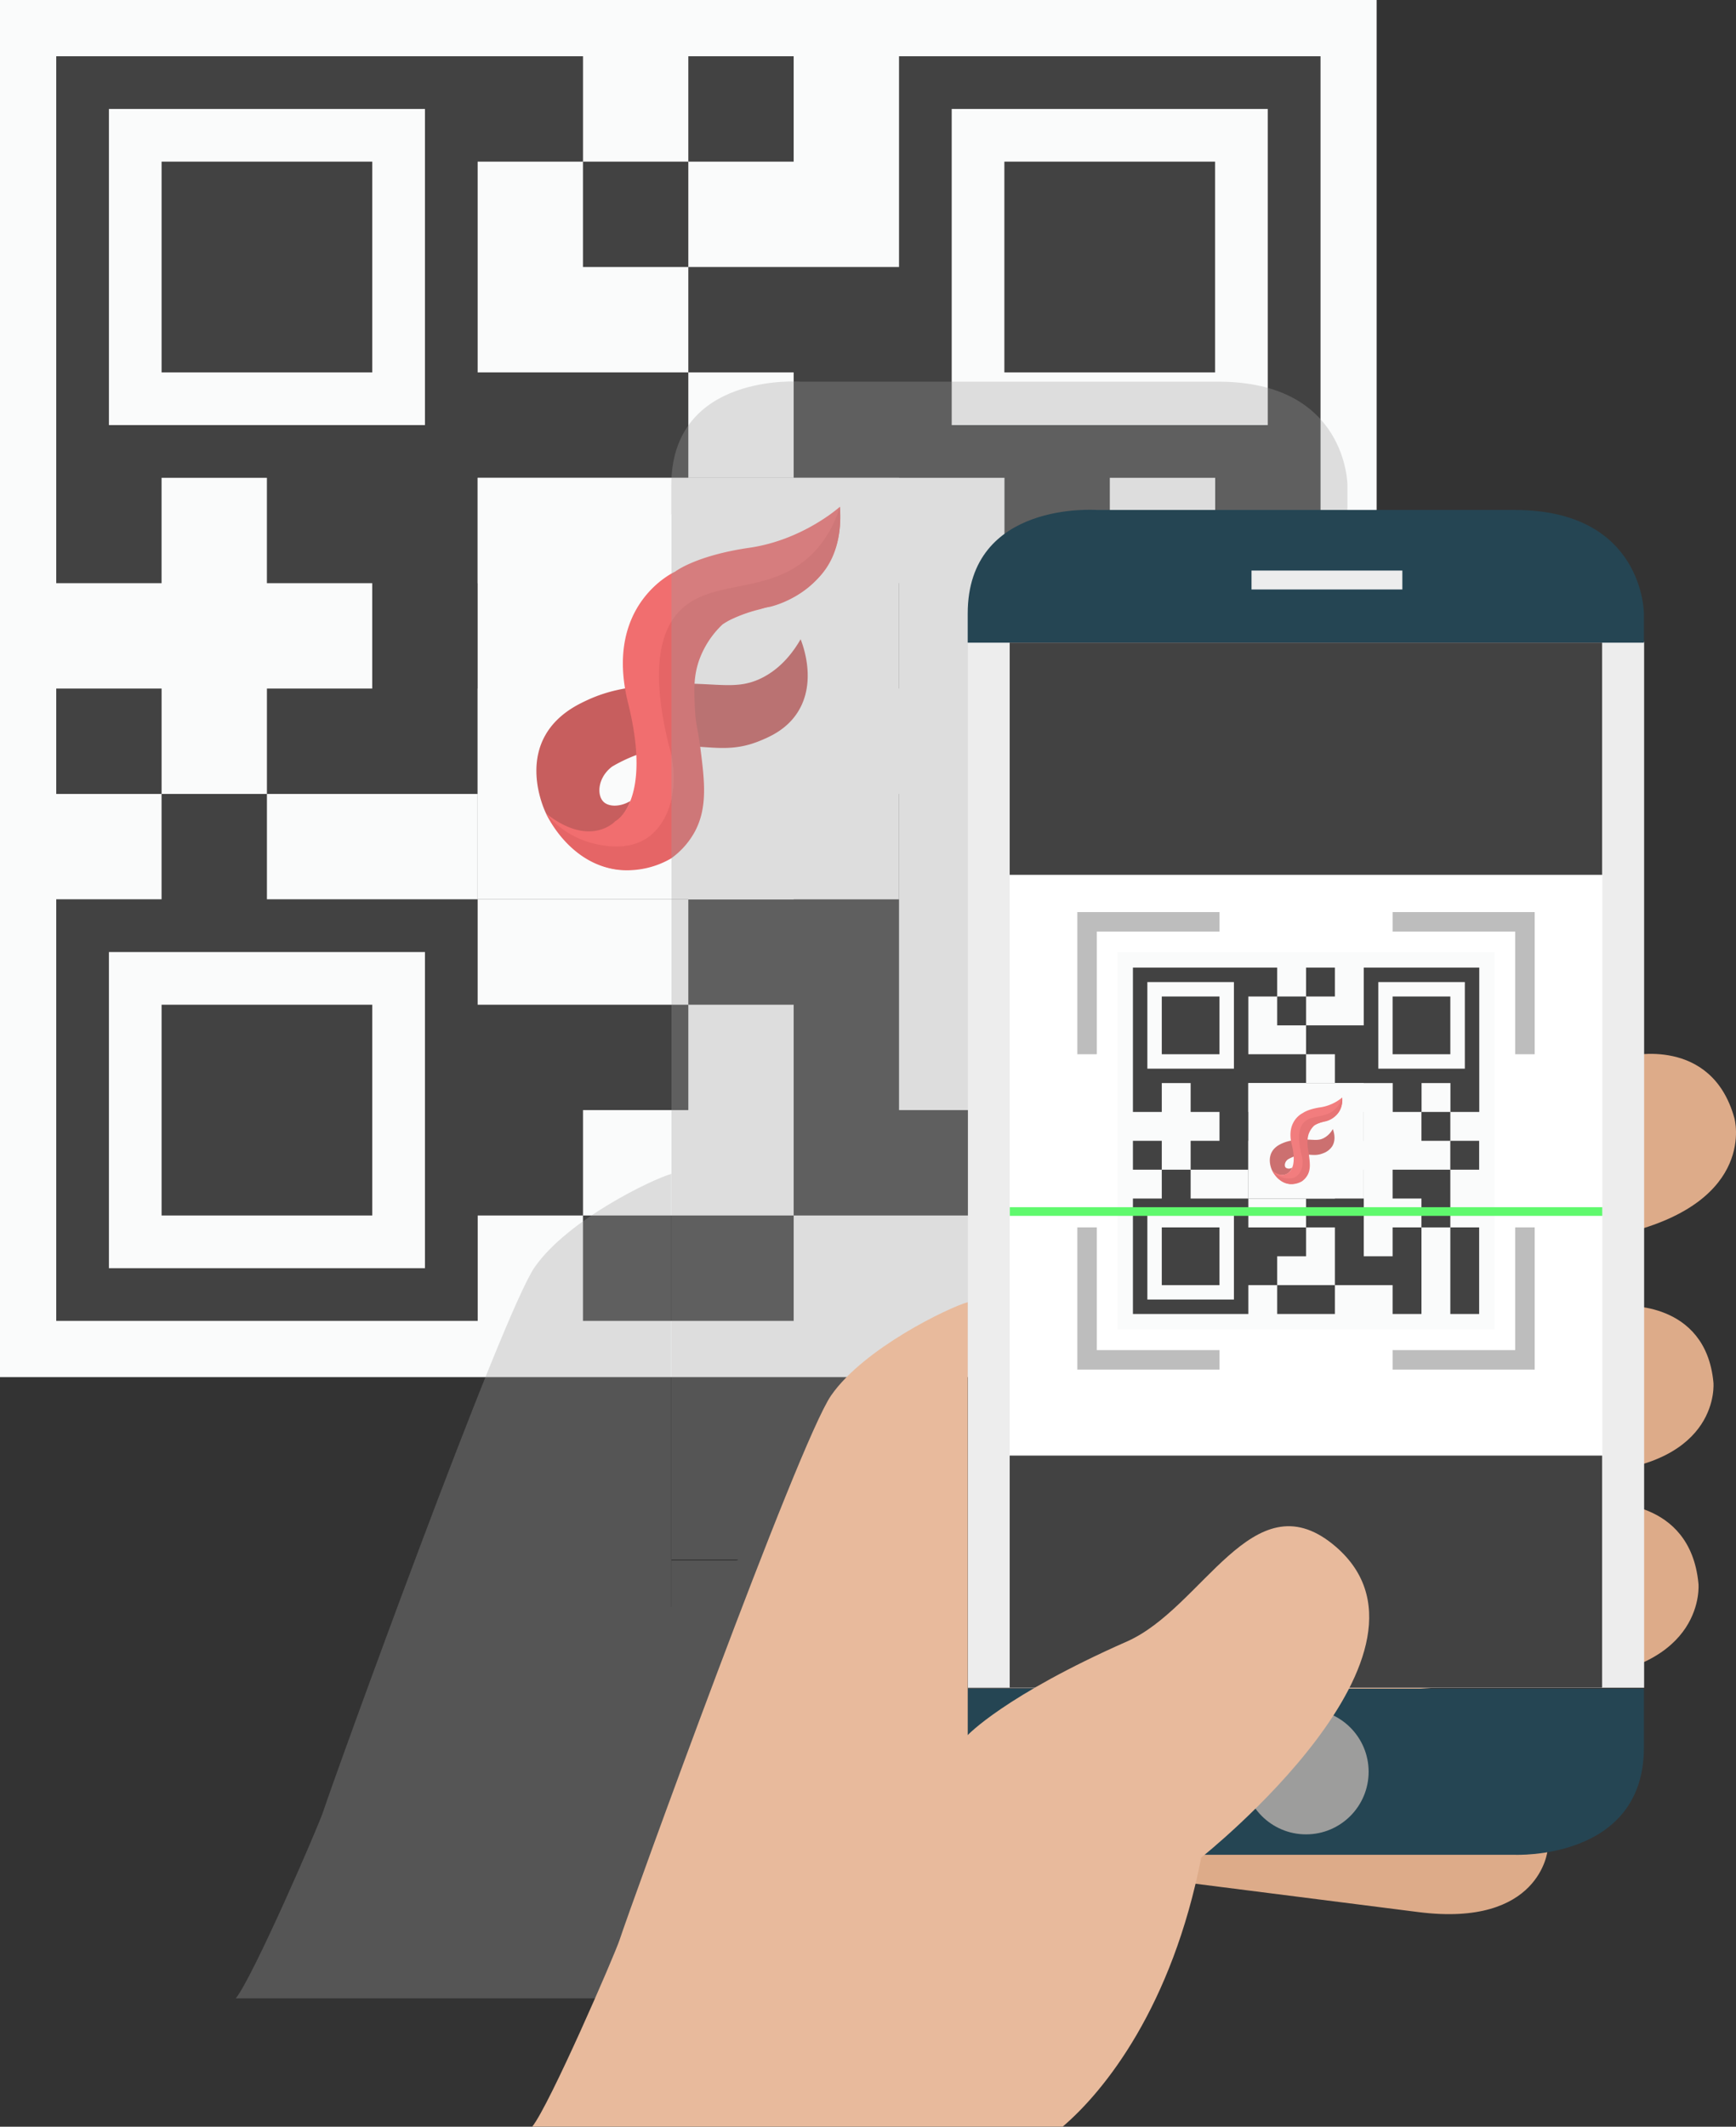 <svg id="Capa_1" data-name="Capa 1" xmlns="http://www.w3.org/2000/svg" xmlns:xlink="http://www.w3.org/1999/xlink" viewBox="0 0 836.17 1024"><rect x="0" y="0" width="836.17" height="1024" fill="#333333" stroke="none"/><defs><clipPath id="clip-path" transform="translate(-113.18)"><polygon points="436.61 247.22 436.61 750.88 762.32 750.88 762.32 247.22 436.61 247.22 436.61 247.22" fill="#9e9e9e"/></clipPath><clipPath id="clip-path-2" transform="translate(-113.18)"><polygon points="579.39 308.99 579.39 812.64 905.1 812.64 905.1 308.99 579.39 308.99 579.39 308.99" fill="#ededed"/></clipPath></defs><title>scan state empty-01</title><rect width="663.08" height="663.08" fill="#fafbfb"/><rect x="331.54" y="27.09" width="50.74" height="50.74" fill="#424242"/><rect x="280.8" y="77.83" width="50.74" height="50.74" fill="#424242"/><polygon points="77.83 77.83 77.83 128.57 77.83 179.31 128.57 179.31 179.31 179.31 179.31 128.57 179.31 77.83 128.57 77.83 77.83 77.83" fill="#424242"/><polygon points="483.77 77.83 483.77 128.57 483.77 179.31 534.51 179.31 585.25 179.31 585.25 128.57 585.25 77.83 534.51 77.83 483.77 77.83" fill="#424242"/><polygon points="179.31 585.25 179.31 534.51 179.31 483.77 128.57 483.77 77.83 483.77 77.83 534.51 77.83 585.25 128.57 585.25 179.31 585.25" fill="#424242"/><rect x="331.54" y="230.06" width="50.74" height="50.74" fill="#424242"/><rect x="382.28" y="280.8" width="50.74" height="50.74" fill="#424242"/><polygon points="230.06 382.28 230.06 433.03 280.8 433.03 331.54 433.03 331.54 382.28 331.54 331.54 280.8 331.54 280.8 382.28 230.06 382.28" fill="#424242"/><path d="M343.24,382.28V331.54H394V280.8H343.24V230.06H444.72V179.31H343.24V77.83H394V27.09H140.27V280.8H191V230.06h50.74V280.8h50.74v50.74H241.75v50.74H343.24Zm-177.6-177.6V52.46H317.87V204.68Z" transform="translate(-113.18)" fill="#424242"/><rect x="27.09" y="331.54" width="50.74" height="50.74" fill="#424242"/><polygon points="483.77 382.28 483.77 433.03 534.51 433.03 534.51 483.77 585.25 483.77 585.25 433.03 585.25 382.28 534.51 382.28 483.77 382.28" fill="#424242"/><rect x="534.51" y="280.8" width="50.74" height="50.74" fill="#424242"/><polygon points="483.77 534.51 433.03 534.51 433.03 483.77 433.03 433.03 433.03 382.28 382.28 382.28 382.28 433.03 331.54 433.03 331.54 483.77 382.28 483.77 382.28 534.51 382.28 585.25 433.03 585.25 483.77 585.25 483.77 636 534.51 636 534.51 585.25 534.51 534.51 534.51 483.77 483.77 483.77 483.77 534.51" fill="#424242"/><polygon points="585.25 585.25 585.25 636 636 636 636 585.25 636 534.51 636 483.77 585.25 483.77 585.25 534.51 585.25 585.25" fill="#424242"/><rect x="585.25" y="331.54" width="50.74" height="50.74" fill="#424242"/><path d="M444.72,534.51V483.77H343.24V433H241.75V382.28H191V433H140.27V636h203V585.25H394V534.51ZM317.87,610.63H165.64V458.4H317.87Z" transform="translate(-113.18)" fill="#424242"/><polygon points="280.8 585.25 280.8 636 331.54 636 382.28 636 382.28 585.25 331.54 585.25 280.8 585.25" fill="#424242"/><path d="M546.21,27.09V128.57H444.72v50.74h50.74v50.75H597V280.8h50.74V230.06h50.75V280.8h50.74V27.09Zm25.37,177.59V52.46H723.81V204.68Z" transform="translate(-113.18)" fill="#424242"/><rect x="230.06" y="230.06" width="202.97" height="202.97" fill="#fafbfb"/><g opacity="0.9"><path d="M498.81,307.8c1.22,3.12,7.72,20.48-1.25,34.88-5.33,8.57-13.65,12.1-18.5,14.08-19.34,7.91-30.71-1.4-53.54,4.89A72.9,72.9,0,0,0,408,369.12c-7,5.32-7.42,13.73-4.12,16.95,2.57,2.51,8.07,2.53,12.94-.4-.72,2-3.78,9.79-11.8,13.47-9.1,4.18-20.87,1.33-28.8-7.41,0,0-18.1-35.65,16.87-53.2,7.84-3.94,15.4-6.54,28-8.07,34.39-4.18,44.67,3.73,60.06-4.56C485.79,323.39,492.67,318.45,498.81,307.8Z" transform="translate(-113.18)" fill="#c14d4d"/><path d="M517.73,244s-17.69,16-43.61,19.75-35.79,11.52-35.79,11.52-34.56,15.37-22.63,63.23-6.17,56.91-6.17,56.91-11.93,13.16-33.33-3.71c0,0,22.22,42.79,58.84,21,12.88-15.5,15.81-28.43,16-37.6.38-22.24-15.3-36.49-8-54.31A46,46,0,0,1,453.21,306a48.14,48.14,0,0,1,13.14-8.22,72.27,72.27,0,0,1,12.71-4.37c2.32-.63,19.81-5.59,29.43-16.39C518,266.4,518.29,251.87,517.73,244Z" transform="translate(-113.18)" fill="#f05e5f"/><path d="M517.73,244a54.76,54.76,0,0,1-11.68,21c-20.23,22.18-48.78,12.92-64.91,28.57-8.69,8.42-15.49,25.74-5.86,65.1,6,19.76.43,38.61-11.71,45.62-9.92,5.74-22.3,2.43-25.59,1.56a43,43,0,0,1-21.78-14.11c.64,1.42,11.56,24.51,35.07,27.09a42,42,0,0,0,25.11-5.48,38.41,38.41,0,0,0,11.52-13c6.27-11.77,4.6-24.76,2.54-40.77-1.14-8.81-2.16-10.4-2.55-18.5-.4-8.51-.72-15.25,2-23.1a44.19,44.19,0,0,1,11.3-17.31,43.38,43.38,0,0,1,5.4-3.13,70.6,70.6,0,0,1,17.4-5.35S520.91,284.38,517.73,244Z" transform="translate(-113.18)" fill="#e25455"/></g><g opacity="0.32"><path d="M805.83,476.68S817,516.44,753.42,532l-180.54,44.2s-19.8,4.85-25.3-14.78l-5.64-20.12S530.81,501.54,594.35,486l160.52-39.3s39.83-9.75,50.88,29.73l.08.27Z" transform="translate(-113.18)" fill="#9e9e9e"/><path d="M795.7,603.88s3.9,39.42-58.74,43.53L559,659.1s-19.51,1.28-21.43-18.17l-2-20s-3.89-39.42,58.75-43.54L752.58,567s39.23-2.57,43.09,36.55l0,.3Z" transform="translate(-113.18)" fill="#9e9e9e"/><path d="M788.5,700.75s4.1,41.5-61.84,45.83l-187.34,12.3s-20.56,1.35-22.58-19.15l-2.08-21s-4.09-41.5,61.84-45.83L743.07,662s41.33-2.72,45.4,38.5l0,.28Z" transform="translate(-113.18)" fill="#9e9e9e"/><path d="M715.81,829.17s-3.49,37.19-62.2,29.72l-167-21.22s-18.15-2.31-16.44-20.52l1.78-19s3.49-37.18,62.2-29.72l148.42,18.86s36.71,4.67,33.25,41.51l0,.35Z" transform="translate(-113.18)" fill="#9e9e9e"/><polygon points="323.43 247.22 323.43 750.88 649.14 750.88 649.14 247.22 323.43 247.22 323.43 247.22" fill="#9e9e9e"/><g clip-path="url(#clip-path)"><polygon points="343.55 247.19 343.55 750.88 629.02 750.88 629.02 247.19 343.55 247.19 343.55 247.19" fill="#9e9e9e"/></g><path d="M762.2,247.67v-14s0-49.9-62.26-49.9H498.78s-62.26-4.68-62.26,49.9v14ZM436.52,751.33v42.44s0,37.53,62.26,37.53H699.94s62.26,2.84,62.26-51.66V751.33Z" transform="translate(-113.18)" fill="#9e9e9e"/><polygon points="460.04 212.95 460.04 222.06 532.68 222.06 532.68 212.95 460.04 212.95 460.04 212.95" fill="#9e9e9e"/><polygon points="439.99 212.95 439.99 222.06 452.11 222.06 452.11 212.95 439.99 212.95 439.99 212.95" fill="#9e9e9e"/><path d="M549,832.62s126.2-100.1,63.33-150.88c-38.57-31.15-62.51,30.67-99.07,46.84-58.9,26-76.74,45.11-76.74,45.11V565.23c-9.2,2.58-50,22.16-65.79,44.89s-97,247-101.86,262.07c-2.34,7.2-33.77,79.65-42.11,90H482.27C502.52,945,535,904.42,549,832.62Z" transform="translate(-113.18)" fill="#9e9e9e"/><path d="M562,735.25s-27.31-16.1-14.73-33c0,0,27.91-41.15,51.77-19.91,3,2.64,23.46,16.42,7.59,39.08l-5.3,7.58s-15.87,22.65-38.53,6.79l-.8-.56Z" transform="translate(-113.18)" fill="#9e9e9e"/></g><polygon points="660.02 246.28 660.02 259.21 677.23 259.21 677.23 246.28 660.02 246.28 660.02 246.28" fill="#ededed"/><path d="M948.6,538.45s11.13,39.76-52.41,55.31L715.66,638s-19.81,4.85-25.31-14.79l-5.63-20.11s-11.13-39.76,52.41-55.31l160.52-39.3s39.82-9.75,50.88,29.72l.07.28Z" transform="translate(-113.18)" fill="#ddab89"/><path d="M938.48,665.65s3.89,39.42-58.75,43.53l-178,11.69s-19.51,1.28-21.43-18.18l-2-20s-3.9-39.42,58.74-43.54L895.35,628.8s39.23-2.58,43.1,36.55l0,.3Z" transform="translate(-113.18)" fill="#ddab89"/><path d="M931.27,762.52s4.1,41.5-61.83,45.83L682.1,820.65s-20.56,1.35-22.58-19.16l-2.08-21s-4.1-41.5,61.84-45.83l166.56-10.93s41.33-2.72,45.4,38.5l0,.28Z" transform="translate(-113.18)" fill="#ddab89"/><path d="M858.59,890.94s-3.49,37.19-62.21,29.72l-167-21.22s-18.14-2.31-16.44-20.52l1.79-19s3.48-37.19,62.2-29.72l148.42,18.86s36.7,4.67,33.25,41.51l0,.35Z" transform="translate(-113.18)" fill="#ddab89"/><polygon points="466.21 308.99 466.21 812.64 791.92 812.64 791.92 308.99 466.21 308.99 466.21 308.99" fill="#ededed"/><g clip-path="url(#clip-path-2)"><polygon points="486.33 308.96 486.33 812.64 771.8 812.64 771.8 308.96 486.33 308.96 486.33 308.96" fill="#fff"/></g><path d="M905,309.44v-14s0-49.89-62.26-49.89H641.55s-62.26-4.68-62.26,49.89v14ZM579.29,813.1v42.43s0,37.54,62.26,37.54H842.72S905,895.91,905,841.41V813.1Z" transform="translate(-113.18)" fill="#254553"/><polygon points="602.81 274.72 602.81 283.83 675.46 283.83 675.46 274.72 602.81 274.72 602.81 274.72" fill="#ededed"/><path d="M704.81,797s-27.31-16.1-14.73-33c0,0,27.91-41.15,51.77-19.92,3,2.65,23.45,16.43,7.59,39.08l-5.31,7.59s-15.86,22.65-38.52,6.79l-.8-.56Z" transform="translate(-113.18)" fill="#efcfb9"/><circle cx="629.08" cy="853.1" r="30.14" fill="#9d9d9c"/><rect x="538.28" y="458.5" width="181.6" height="181.6" fill="#fafbfb"/><rect x="629.08" y="465.91" width="13.9" height="13.9" fill="#424242"/><rect x="615.18" y="479.81" width="13.9" height="13.9" fill="#424242"/><polygon points="559.59 479.81 559.59 493.71 559.59 507.61 573.49 507.61 587.38 507.61 587.38 493.71 587.38 479.81 573.49 479.81 559.59 479.81" fill="#424242"/><polygon points="670.77 479.81 670.77 493.71 670.77 507.61 684.67 507.61 698.57 507.61 698.57 493.71 698.57 479.81 684.67 479.81 670.77 479.81" fill="#424242"/><polygon points="587.38 618.79 587.38 604.89 587.38 590.99 573.49 590.99 559.59 590.99 559.59 604.89 559.59 618.79 573.49 618.79 587.38 618.79" fill="#424242"/><rect x="629.08" y="521.5" width="13.9" height="13.9" fill="#424242"/><rect x="642.98" y="535.4" width="13.9" height="13.9" fill="#424242"/><polygon points="601.28 563.2 601.28 577.09 615.18 577.09 629.08 577.09 629.08 563.2 629.08 549.3 615.18 549.3 615.18 563.2 601.28 563.2" fill="#424242"/><path d="M714.46,563.2V549.3h13.9V535.4h-13.9V521.5h27.8V507.61h-27.8v-27.8h13.9v-13.9H658.87V535.4h13.9V521.5h13.9v13.9h13.9v13.9h-13.9v13.9h27.79Zm-48.64-48.64v-41.7h41.7v41.7Z" transform="translate(-113.18)" fill="#424242"/><rect x="545.69" y="549.3" width="13.9" height="13.9" fill="#424242"/><polygon points="670.77 563.2 670.77 577.09 684.67 577.09 684.67 590.99 698.57 590.99 698.57 577.09 698.57 563.2 684.67 563.2 670.77 563.2" fill="#424242"/><rect x="684.67" y="535.4" width="13.9" height="13.9" fill="#424242"/><polygon points="670.77 604.89 656.87 604.89 656.87 590.99 656.87 577.09 656.87 563.2 642.98 563.2 642.98 577.09 629.08 577.09 629.08 590.99 642.98 590.99 642.98 604.89 642.98 618.79 656.87 618.79 670.77 618.79 670.77 632.68 684.67 632.68 684.67 618.79 684.67 604.89 684.67 590.99 670.77 590.99 670.77 604.89" fill="#424242"/><polygon points="698.57 618.79 698.57 632.68 712.46 632.68 712.46 618.79 712.46 604.89 712.46 590.99 698.57 590.99 698.57 604.89 698.57 618.79" fill="#424242"/><rect x="698.56" y="549.3" width="13.9" height="13.9" fill="#424242"/><path d="M742.26,604.89V591h-27.8v-13.9H686.67V563.2h-13.9v13.89h-13.9v55.59h55.59V618.79h13.9v-13.9Zm-34.74,20.84h-41.7V584h41.7Z" transform="translate(-113.18)" fill="#424242"/><polygon points="615.18 618.79 615.18 632.68 629.08 632.68 642.98 632.68 642.98 618.79 629.08 618.79 615.18 618.79" fill="#424242"/><path d="M770.05,465.91v27.8H742.26v13.9h13.9V521.5H784v13.9h13.9V521.5h13.9v13.9h13.89V465.91Zm7,48.65v-41.7h41.69v41.7Z" transform="translate(-113.18)" fill="#424242"/><polygon points="528.29 507.61 518.91 507.61 518.91 439.17 587.4 439.17 587.4 448.55 528.29 448.55 528.29 507.61" fill="#bdbdbd"/><polygon points="739.21 659.47 670.77 659.47 670.77 650.08 729.83 650.08 729.83 590.98 739.21 590.98 739.21 659.47" fill="#bdbdbd"/><polygon points="587.4 659.47 518.91 659.47 518.91 590.98 528.29 590.98 528.29 650.08 587.4 650.08 587.4 659.47" fill="#bdbdbd"/><polygon points="739.21 507.61 729.83 507.61 729.83 448.55 670.77 448.55 670.77 439.17 739.21 439.17 739.21 507.61" fill="#bdbdbd"/><rect x="486.33" y="309.44" width="285.37" height="111.79" fill="#424242"/><rect x="486.33" y="700.86" width="285.37" height="111.79" fill="#424242"/><path d="M691.78,894.39S818,794.29,755.11,743.51c-38.58-31.15-62.51,30.67-99.07,46.83-58.91,26-76.75,45.11-76.75,45.11V627c-9.19,2.58-50,22.16-65.78,44.89s-97,247-101.87,262.07c-2.34,7.2-33.76,79.65-42.1,90H625.05c20.25-17.27,52.68-57.81,66.73-129.61Z" transform="translate(-113.18)" fill="#e8ba9c"/><rect x="486.39" y="581.26" width="285.37" height="4.17" fill="#5ff96d"/><rect x="601.28" y="521.5" width="55.59" height="55.59" fill="#fafbfb"/><g opacity="0.8"><path d="M755.14,543.64c.29.75,1.84,4.88-.29,8.31a8.82,8.82,0,0,1-4.41,3.36c-4.61,1.88-7.32-.34-12.76,1.16a17.35,17.35,0,0,0-4.17,1.78c-1.67,1.27-1.77,3.27-1,4a2.67,2.67,0,0,0,3.08-.1,5.62,5.62,0,0,1-2.81,3.21,6,6,0,0,1-6.86-1.76s-4.32-8.49,4-12.68a18.85,18.85,0,0,1,6.67-1.92c8.19-1,10.64.89,14.31-1.08A10.76,10.76,0,0,0,755.14,543.64Z" transform="translate(-113.18)" fill="#c14d4d"/><path d="M759.65,528.45a21.39,21.39,0,0,1-10.39,4.71c-6.17.88-8.52,2.74-8.52,2.74s-8.24,3.66-5.39,15.06-1.48,13.56-1.48,13.56-2.84,3.14-7.93-.88c0,0,5.29,10.19,14,5,3.07-3.7,3.77-6.78,3.81-9,.09-5.3-3.65-8.69-1.92-12.94a10.92,10.92,0,0,1,2.44-3.53,11.66,11.66,0,0,1,3.13-2,17.17,17.17,0,0,1,3-1c.55-.15,4.72-1.33,7-3.9S759.78,530.32,759.65,528.45Z" transform="translate(-113.18)" fill="#f05e5f"/><path d="M759.65,528.45a13,13,0,0,1-2.78,5c-4.82,5.29-11.62,3.08-15.47,6.81-2.06,2-3.68,6.13-1.39,15.51,1.43,4.71.1,9.2-2.79,10.87-2.36,1.36-5.31.58-6.1.37a10.23,10.23,0,0,1-5.18-3.36c.15.34,2.75,5.84,8.35,6.45a10,10,0,0,0,6-1.31,9.2,9.2,0,0,0,2.75-3.09c1.49-2.8,1.09-5.89.6-9.71-.27-2.1-.51-2.47-.61-4.4a13.71,13.71,0,0,1,.48-5.51,10.72,10.72,0,0,1,2.69-4.12,11.87,11.87,0,0,1,1.29-.75,17.08,17.08,0,0,1,4.15-1.27A10.5,10.5,0,0,0,759.65,528.45Z" transform="translate(-113.18)" fill="#e25455"/></g></svg>
